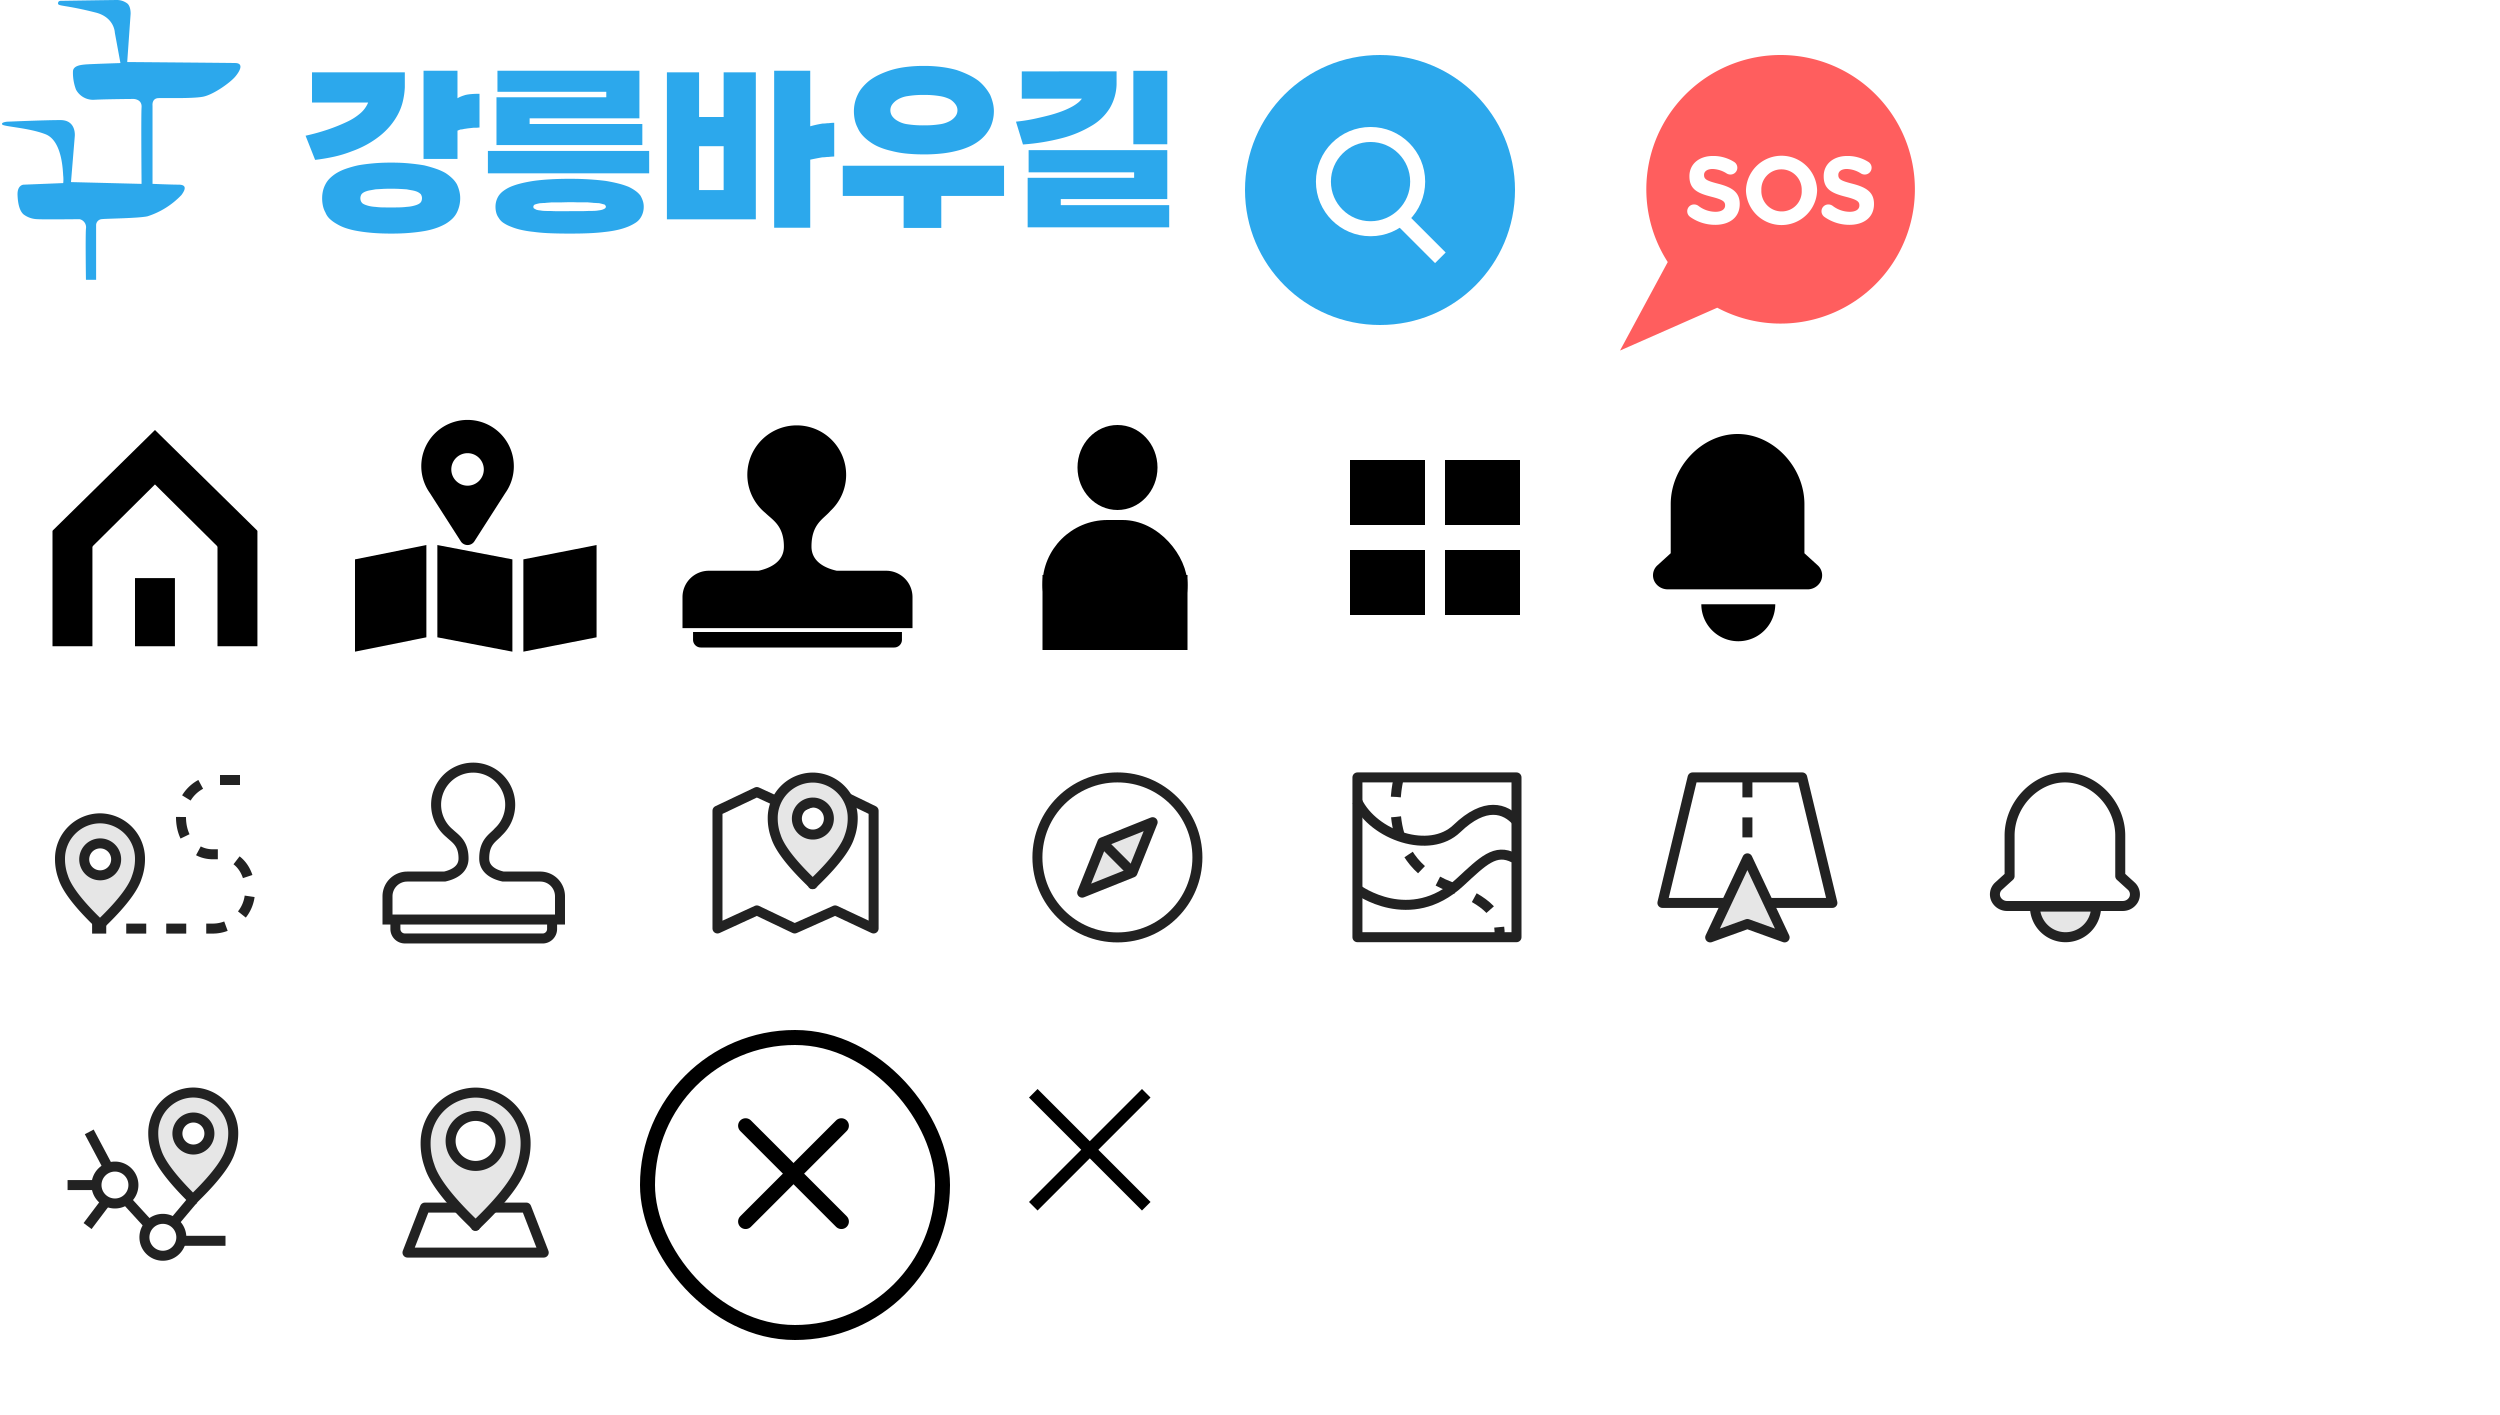 <svg xmlns="http://www.w3.org/2000/svg" xmlns:xlink="http://www.w3.org/1999/xlink" width="500" height="283" viewBox="0 0 500 283"><defs><clipPath id="a"><rect width="29.25" height="34" fill="none"/></clipPath><clipPath id="b"><rect width="34.135" height="34.644" fill="none"/></clipPath><clipPath id="c"><rect width="36" height="34" fill="none"/></clipPath><clipPath id="e"><rect width="33.814" height="33.955" fill="none"/></clipPath><clipPath id="f"><rect width="40" height="31.718" fill="none"/></clipPath><clipPath id="g"><rect width="33.226" height="32.182" fill="none"/></clipPath><clipPath id="h"><rect width="34" height="34" fill="none"/></clipPath><filter id="i" x="113" y="191" width="92" height="92" filterUnits="userSpaceOnUse"><feOffset dy="2" input="SourceAlpha"/><feGaussianBlur stdDeviation="5" result="j"/><feFlood flood-opacity="0.161"/><feComposite operator="in" in2="j"/><feComposite in="SourceGraphic"/></filter></defs><rect width="500" height="140" fill="none"/><g transform="translate(-2)"><g transform="translate(73 84)"><path d="M23.155,164.668a9.254,9.254,0,1,0-16.8,5.34l6.236,9.739a1.617,1.617,0,0,0,2.629,0l6.236-9.739a9.2,9.2,0,0,0,1.7-5.34Z" transform="translate(8.611 -155.414)"/><path d="M17.885,165.068a3.25,3.25,0,1,1-3.25-3.25A3.25,3.25,0,0,1,17.885,165.068Z" transform="translate(7.877 -155.183)" fill="#fff"/><path d="M0-1.8,14.275-4.667V13.788L0,16.659Z" transform="translate(0 29.674)"/><path d="M15.007-1.8,0-4.667V13.788l15.007,2.871Z" transform="translate(16.471 29.674)"/><path d="M0-1.8,14.64-4.667V13.788L0,16.659Z" transform="translate(33.674 29.674)"/></g><rect width="62" height="62" transform="translate(66 76)" fill="none"/></g><g transform="translate(10.5 86)"><path d="M7.321,23.955h0L0,20.146,20.492,0,40.983,20.146l-7.321,3.808L20.492,10.885,7.322,23.954Z"/><rect width="7.984" height="23.056" transform="translate(32.999 20.192)"/><rect width="7.984" height="13.628" transform="translate(16.5 29.621)"/><rect width="7.984" height="23.056" transform="translate(0 20.192)"/></g><rect width="62" height="62" transform="translate(0 76)" fill="none"/><g transform="translate(-5)"><g transform="translate(10728 1609)"><rect width="15" height="13" transform="translate(-10453 -1517)"/><rect width="15" height="13" transform="translate(-10453 -1499)"/><rect width="15" height="13" transform="translate(-10434 -1517)"/><rect width="15" height="13" transform="translate(-10434 -1499)"/></g><rect width="62" height="62" transform="translate(261 76)" fill="none"/><g transform="translate(130 -194)"><rect width="63" height="63" transform="translate(191 270)" fill="none"/><g transform="translate(9988.082 -3069.868)"><path d="M3.937,32.067a2.982,2.982,0,0,1-2.553-1.421,2.691,2.691,0,0,1,.494-3.376l2.666-2.424v-9.8C4.545,7.566,10.792,1,17.914,1S31.283,7.566,31.283,15.052v9.8l2.666,2.424a2.691,2.691,0,0,1,.494,3.376,2.982,2.982,0,0,1-2.553,1.421Z" transform="translate(-9783.481 3349.668)"/><path d="M23.667,26.84a7.394,7.394,0,1,1-14.788,0Z" transform="translate(-9781.696 3357.883)"/></g></g></g><g transform="translate(-3)"><g transform="translate(210.847 84.961)"><ellipse cx="8" cy="8.5" rx="8" ry="8.5" transform="translate(7.653 0.039)"/><rect width="29" height="26" rx="13" transform="translate(0.653 19.039)"/><rect width="29" height="15" transform="translate(0.653 30.039)"/></g><rect width="62" height="62" transform="translate(195 76)" fill="none"/></g><g transform="translate(-377 -31)"><g transform="translate(625.807 42.018)"><circle cx="27" cy="27" r="27" transform="translate(0.194 -0.018)" fill="#2ca8ec"/><g transform="translate(14.378 14.378)"><g transform="translate(0 0)" fill="none" stroke="#fff" stroke-width="3"><circle cx="10.925" cy="10.925" r="10.925" stroke="none"/><circle cx="10.925" cy="10.925" r="9.425" fill="none"/></g><path d="M-86.5-280.667l8.5,8.5" transform="translate(102.888 298.332)" fill="none" stroke="#fff" stroke-width="3"/></g></g><rect width="76" height="76" transform="translate(615 31)" fill="none"/></g><g transform="translate(-219 -31)"><g transform="translate(543 42)"><path d="M32.123,163.427A26.86,26.86,0,0,0,9.549,204.838L0,222.539l19.453-8.57a26.858,26.858,0,1,0,12.67-50.541" transform="translate(0 -163.427)" fill="#ff5e5e"/><path d="M131.842,361.728a1.375,1.375,0,0,1-.555-1.109,1.355,1.355,0,0,1,1.377-1.358,1.417,1.417,0,0,1,.842.268,5.646,5.646,0,0,0,3.424,1.2c1.2,0,1.932-.478,1.932-1.262v-.038c0-.746-.459-1.128-2.7-1.7-2.7-.689-4.437-1.435-4.437-4.093V353.6c0-2.429,1.951-4.036,4.686-4.036a7.772,7.772,0,0,1,4.246,1.186,1.363,1.363,0,0,1-.727,2.525,1.414,1.414,0,0,1-.746-.21,5.571,5.571,0,0,0-2.812-.9c-1.129,0-1.721.517-1.721,1.167v.038c0,.88.574,1.167,2.888,1.76,2.716.708,4.246,1.683,4.246,4.017v.038c0,2.659-2.027,4.151-4.916,4.151a8.642,8.642,0,0,1-5.03-1.607" transform="translate(-117.841 -329.369)" fill="#fff"/><path d="M205.255,356.285v-.038a7.118,7.118,0,0,1,14.23-.038v.038a7.118,7.118,0,0,1-14.23.038m11.151,0v-.038a4.067,4.067,0,0,0-4.055-4.208,4,4,0,0,0-4.017,4.169v.038a4.068,4.068,0,0,0,4.055,4.208,4,4,0,0,0,4.017-4.17" transform="translate(-180.062 -329.167)" fill="#fff"/><path d="M300.935,361.728a1.375,1.375,0,0,1-.555-1.109,1.355,1.355,0,0,1,1.377-1.358,1.417,1.417,0,0,1,.842.268,5.646,5.646,0,0,0,3.424,1.2c1.2,0,1.932-.478,1.932-1.262v-.038c0-.746-.459-1.128-2.7-1.7-2.7-.689-4.437-1.435-4.437-4.093V353.6c0-2.429,1.951-4.036,4.686-4.036a7.773,7.773,0,0,1,4.246,1.186,1.363,1.363,0,0,1-.727,2.525,1.414,1.414,0,0,1-.746-.21,5.571,5.571,0,0,0-2.812-.9c-1.128,0-1.721.517-1.721,1.167v.038c0,.88.574,1.167,2.888,1.76,2.716.708,4.246,1.683,4.246,4.017v.038c0,2.659-2.027,4.151-4.916,4.151a8.642,8.642,0,0,1-5.03-1.607" transform="translate(-260.08 -329.369)" fill="#fff"/></g><rect width="76" height="76" transform="translate(535 31)" fill="none"/></g><g transform="translate(-2)"><path d="M3.659,44.5A1.549,1.549,0,0,1,2.11,42.946V41.4H43.89v1.549A1.549,1.549,0,0,1,42.341,44.5ZM0,40.621v-6.2A5.271,5.271,0,0,1,5.271,29.15h9.946c1.982-.435,5.062-1.625,5.062-4.828,0-4.19-2.246-5.311-3.7-6.728a9.881,9.881,0,1,1,13-.405c-1.384,1.64-3.782,2.553-3.782,7.133,0,3.2,3.08,4.394,5.062,4.828h9.873A5.272,5.272,0,0,1,46,34.42v6.2Z" transform="translate(138.5 85)"/><rect width="62" height="62" transform="translate(130 76)" fill="none"/></g><rect width="236" height="56" fill="none"/><g transform="translate(-133.744 -440.257)"><path d="M2486.12,4694.6c0,.6,1.355.239,7.736,1.875,3.589,1.037,3.629,3.988,3.629,3.988l1.116,6.062s-6.141.2-6.978.278-2.432.2-2.512,1.355a9.553,9.553,0,0,0,.6,3.67,3.887,3.887,0,0,0,3.749,2.034c2.352-.121,7.735-.16,7.735-.16s1.755,0,1.635,1.675,0,15.312,0,15.312l-14.116-.359.758-9.172s.358-3.229-2.872-3.229-10.447.319-10.567.319-1.355.118-1.077.559,5.264.637,8.654,1.953,3.47,7.417,3.549,8.334a6.66,6.66,0,0,1,0,1.436l-7.935.319s-1.276.04-1.2,2.073.519,3.27,1.2,3.868a4.775,4.775,0,0,0,2.791.958c1.077.081,8.414,0,8.414,0a1.664,1.664,0,0,1,1.276,1.915c-.12,1.674,0,10.208,0,10.208h2.034V4738.9a1.227,1.227,0,0,1,1.116-1.158c1.077-.121,7.138-.159,9.132-.559a16.187,16.187,0,0,0,6.819-4.267c1.037-1.4.838-2.073-.6-2.073s-5.184-.159-5.184-.159v-15.632s-.2-1.476,1.2-1.517,6.819.121,8.892-.279,5.424-2.791,6.46-4.026,1.675-2.672,0-2.711-21.614-.2-21.614-.2l.678-9.609s.08-1.516-.678-2.114a3.49,3.49,0,0,0-2.273-.679c-.677,0-10.926.16-10.926.16S2486.12,4694,2486.12,4694.6Z" transform="translate(-2340.772 -4253.656)" fill="#2ca8ec"/><path d="M20.709-31.278v3a15.228,15.228,0,0,1-.41,2.866,10.823,10.823,0,0,1-.955,2.516,13.419,13.419,0,0,1-1.56,2.32,14.445,14.445,0,0,1-2.067,2.009,18.459,18.459,0,0,1-2.574,1.716A20.334,20.334,0,0,1,10.1-15.483a23.418,23.418,0,0,1-3.51,1.073,37.765,37.765,0,0,1-3.822.644L.858-18.6a42.041,42.041,0,0,0,4.5-1.248,35.4,35.4,0,0,0,3.764-1.521,11.457,11.457,0,0,0,2.711-1.736,5.67,5.67,0,0,0,1.54-2.125H2.145v-6.045Zm14.937,4.29v6.747a1.8,1.8,0,0,0-.253.02,2.071,2.071,0,0,1-.292.02h-.585l-.7.078q-.351.039-.663.078-.2.039-.37.058a2.51,2.51,0,0,0-.332.059,2.631,2.631,0,0,1-.312.059,2.236,2.236,0,0,1-.273.02q-.234.078-.37.136t-.253.1v5.655H24.453V-31.59h6.786v5.5a4.418,4.418,0,0,1,.7-.351q.39-.156.9-.312a8.649,8.649,0,0,1,1.209-.175Q34.749-26.988,35.646-26.988ZM17.979-4.251q.936,0,1.7-.019t1.385-.1A7.705,7.705,0,0,0,22.113-4.5a7.364,7.364,0,0,0,.819-.215,3.144,3.144,0,0,0,.585-.253,1.389,1.389,0,0,0,.39-.332,1.087,1.087,0,0,0,.175-.37,1.7,1.7,0,0,0,.059-.449,1.351,1.351,0,0,0-.059-.39,1.72,1.72,0,0,0-.175-.39,2.556,2.556,0,0,0-.39-.312,2.456,2.456,0,0,0-.585-.273,5.436,5.436,0,0,0-.819-.2q-.468-.078-1.053-.195-.624-.039-1.385-.078T17.979-8Q17-8,16.224-7.956t-1.365.078q-.624.117-1.092.195a4.248,4.248,0,0,0-.78.2,2.456,2.456,0,0,0-.585.273,1.416,1.416,0,0,0-.351.312,1.72,1.72,0,0,0-.175.39,1.351,1.351,0,0,0-.059.39,1.7,1.7,0,0,0,.059.449,1.087,1.087,0,0,0,.175.37.962.962,0,0,0,.351.332,3.144,3.144,0,0,0,.585.253,5.4,5.4,0,0,0,.78.215,7.8,7.8,0,0,0,1.092.136,12.907,12.907,0,0,0,1.365.1Q17-4.251,17.979-4.251Zm0,5.226q-2.028,0-3.7-.137T11.31.468a15.529,15.529,0,0,1-2.437-.6A8.76,8.76,0,0,1,7.059-.975,6.935,6.935,0,0,1,5.674-1.989a3.468,3.468,0,0,1-.838-1.248,4.794,4.794,0,0,1-.507-1.346,7.279,7.279,0,0,1-.156-1.54,6.454,6.454,0,0,1,.156-1.4,5.422,5.422,0,0,1,.507-1.365,4.6,4.6,0,0,1,.877-1.189A7.62,7.62,0,0,1,7.1-11.154a10.044,10.044,0,0,1,1.833-.839,22.323,22.323,0,0,1,2.418-.683q1.287-.234,2.964-.39t3.666-.156q1.95,0,3.588.156t3,.39q1.287.312,2.359.683a11.156,11.156,0,0,1,1.892.839,9.062,9.062,0,0,1,1.365,1.073,5.227,5.227,0,0,1,.936,1.189,7.433,7.433,0,0,1,.487,1.365,5.77,5.77,0,0,1,.176,1.4,6.5,6.5,0,0,1-.176,1.54,6.357,6.357,0,0,1-.487,1.346,4.553,4.553,0,0,1-.917,1.248A7.43,7.43,0,0,1,28.86-.975a11.4,11.4,0,0,1-1.872.839,15.315,15.315,0,0,1-2.34.6Q23.283.7,21.626.839T17.979.975Zm51.6-12.051H37.323v-4.485H69.576ZM53.664.975Q51.441.975,49.647.9t-3.2-.273A20.289,20.289,0,0,1,43.836.2a12.341,12.341,0,0,1-1.95-.624A7.117,7.117,0,0,1,40.4-1.19a2.97,2.97,0,0,1-.9-.956A3.067,3.067,0,0,1,39-3.178a4.607,4.607,0,0,1-.156-1.229A4.1,4.1,0,0,1,39-5.538a4.115,4.115,0,0,1,.507-1.092,3.947,3.947,0,0,1,.9-.917,7.413,7.413,0,0,1,1.443-.838,13.707,13.707,0,0,1,1.95-.644q1.131-.292,2.613-.526,1.4-.2,3.218-.312t4.036-.117q2.145,0,3.958.117t3.3.312q1.4.234,2.535.526a15.607,15.607,0,0,1,1.989.644,8.57,8.57,0,0,1,1.424.838,4.629,4.629,0,0,1,.955.917,5.75,5.75,0,0,1,.488,1.092,3.674,3.674,0,0,1,.175,1.131,4.126,4.126,0,0,1-.175,1.229,3.976,3.976,0,0,1-.488,1.033,3.261,3.261,0,0,1-.975.956A9.324,9.324,0,0,1,65.4-.429,13.89,13.89,0,0,1,63.414.2a20.512,20.512,0,0,1-2.535.429Q59.4.819,57.6.9T53.664.975Zm0-4.485h2.008q.916,0,1.618-.039.7,0,1.248-.02a6.86,6.86,0,0,0,.975-.1,3.819,3.819,0,0,0,.624-.117,1.95,1.95,0,0,0,.468-.2.48.48,0,0,0,.215-.156.414.414,0,0,0,.1-.273.336.336,0,0,0-.078-.215,2.659,2.659,0,0,0-.2-.214q-.2-.039-.468-.117t-.663-.156q-.234,0-.468-.019t-.507-.019q-.273-.039-.565-.059t-.644-.058H55.653q-.429,0-.936-.02T53.664-5.3q-.585,0-1.092.019t-.975.02H50q-.39.039-.7.058t-.585.059q-.312,0-.546.019t-.39.019q-.429.078-.7.156t-.39.117a.826.826,0,0,0-.215.214.409.409,0,0,0-.058.215.6.6,0,0,0,.058.273.334.334,0,0,0,.254.156.893.893,0,0,0,.37.2,3.479,3.479,0,0,0,.683.117,6.031,6.031,0,0,0,.955.1q.566.02,1.268.02.7.039,1.6.039ZM39.039-26.286H61v-1.092H39.234V-31.59H67.626v9.516H45.669v1.131H68.211v4.212H39.039Zm45.435-4.992h6.435V-1.872H73.125V-31.278H79.56v8.931h4.914ZM79.56-16.5v8.775h4.914V-16.5Zm27.027-4.68v6.747q-.234,0-.507.019t-.585.058a5.026,5.026,0,0,0-.624.039,5.351,5.351,0,0,1-.663.039q-.663.117-1.267.234t-1.151.234V-.2H94.575v-31.4h7.215v11.115q.546-.156,1.151-.292t1.306-.253a5.839,5.839,0,0,0,.683-.039,5.211,5.211,0,0,1,.6-.039q.312-.039.566-.059T106.587-21.177Zm17.94,6.318a33.827,33.827,0,0,1-3.588-.175,18.778,18.778,0,0,1-2.925-.527,14.37,14.37,0,0,1-2.457-.78,8.963,8.963,0,0,1-1.911-1.092,8.452,8.452,0,0,1-1.424-1.267,5.551,5.551,0,0,1-.956-1.5,6.022,6.022,0,0,1-.565-1.58,8.451,8.451,0,0,1-.175-1.736,7.621,7.621,0,0,1,.175-1.6,7.427,7.427,0,0,1,.565-1.638,6.484,6.484,0,0,1,.956-1.5,10.311,10.311,0,0,1,1.424-1.384,11.1,11.1,0,0,1,1.911-1.151,18.3,18.3,0,0,1,2.457-.955,18.345,18.345,0,0,1,2.925-.6,27.737,27.737,0,0,1,3.588-.215,27.076,27.076,0,0,1,3.51.215,20.766,20.766,0,0,1,3,.6,20.149,20.149,0,0,1,2.379.955,12.645,12.645,0,0,1,1.95,1.151,9.455,9.455,0,0,1,1.4,1.384,10.15,10.15,0,0,1,1.014,1.5,10.089,10.089,0,0,1,.546,1.638,6.892,6.892,0,0,1,.195,1.6,7.638,7.638,0,0,1-.195,1.736,7.811,7.811,0,0,1-.546,1.58,8.005,8.005,0,0,1-1.014,1.5,7.828,7.828,0,0,1-1.4,1.267,10,10,0,0,1-1.95,1.092,15.012,15.012,0,0,1-2.379.78,21.12,21.12,0,0,1-3,.527A33.019,33.019,0,0,1,124.527-14.859Zm0-5.811a20.011,20.011,0,0,0,3.178-.215,5.952,5.952,0,0,0,2.086-.682,3.54,3.54,0,0,0,1.073-.955,2.017,2.017,0,0,0,.37-1.19,1.988,1.988,0,0,0-.37-1.131,3.85,3.85,0,0,0-1.073-1.014,6.914,6.914,0,0,0-2.086-.663,18.375,18.375,0,0,0-3.178-.234,18.929,18.929,0,0,0-3.257.234,5.366,5.366,0,0,0-2.008.7,3.58,3.58,0,0,0-1.092.995,1.971,1.971,0,0,0-.351,1.111,2.1,2.1,0,0,0,.351,1.19,3.21,3.21,0,0,0,1.092.955,5.165,5.165,0,0,0,2.008.682A20.615,20.615,0,0,0,124.527-20.67ZM120.471-.156v-6.4H108.3V-12.6h32.253v6.045H128v6.4Zm42.588-31.317v2.613a9.879,9.879,0,0,1-1.365,4.758,10.455,10.455,0,0,1-3.627,3.51,22.336,22.336,0,0,1-5.869,2.457,42.546,42.546,0,0,1-7.859,1.287l-1.4-4.563q1.17-.117,2.32-.312t2.281-.468q1.053-.234,2.028-.488t1.872-.566q.819-.273,1.56-.6t1.365-.682a8.552,8.552,0,0,0,1.014-.7,4.194,4.194,0,0,0,.741-.78H144.1v-5.46Zm3.354,14.586v-14.7H173.2v14.7Zm-21.138,6.708h21.294v-1.092h-21.1v-4.446H173.2v9.789H151.9v1.209h21.684V-.273H145.275Z" transform="translate(194 486)" fill="#2ca8ec"/></g><g transform="translate(-197 -918)"><g transform="translate(277.496 1135.517)" clip-path="url(#a)"><path d="M14.625,27.643c.064.041.058.023,0-.041-.059.064-.065.083,0,.041" fill="#e6e6e6"/><path d="M14.625,27.643c.064.041.058.023,0-.041C14.566,27.666,14.56,27.685,14.625,27.643Z" fill="none" stroke="#222" stroke-linejoin="round" stroke-width="2"/><path d="M14.625,1a10.1,10.1,0,0,0-10,10.2,13.141,13.141,0,0,0,.8,4.527C6.909,20.509,14,26.916,14.625,27.6c.623-.688,7.707-7.088,9.191-11.855a13.153,13.153,0,0,0,.809-4.551,10.1,10.1,0,0,0-10-10.2m0,14.669a5,5,0,1,1,5-5,5,5,0,0,1-5,5" fill="#e6e6e6"/><path d="M14.625,1a10.1,10.1,0,0,0-10,10.2,13.141,13.141,0,0,0,.8,4.527C6.909,20.509,14,26.916,14.625,27.6c.623-.688,7.707-7.088,9.191-11.855a13.153,13.153,0,0,0,.809-4.551A10.1,10.1,0,0,0,14.625,1Zm0,14.669a5,5,0,1,1,5-5,5,5,0,0,1-5,5Z" fill="none" stroke="#222" stroke-linejoin="round" stroke-width="2"/><path d="M18.385,24h6.377l3.488,9H1l3.488-9h6.6" fill="none" stroke="#222" stroke-linejoin="round" stroke-width="2"/></g><path d="M0,0H62V62H0Z" transform="translate(261 1122)" fill="none"/></g><g transform="translate(-261 -794)"><g transform="translate(274.515 1011.506)"><g clip-path="url(#b)"><path d="M25.136,1a8.079,8.079,0,0,0-8,8.157,10.489,10.489,0,0,0,.641,3.622c1.195,3.857,6.877,9.138,7.292,9.642.433-.5,6.223-5.781,7.42-9.623a10.524,10.524,0,0,0,.647-3.641,8.08,8.08,0,0,0-8-8.157m.031,11.4a3.2,3.2,0,1,1,3.2-3.2,3.2,3.2,0,0,1-3.2,3.2" fill="#e6e6e6"/><path d="M25.136,1a8.079,8.079,0,0,0-8,8.157,10.489,10.489,0,0,0,.641,3.622c1.195,3.857,6.877,9.138,7.292,9.642.433-.5,6.223-5.781,7.42-9.623a10.524,10.524,0,0,0,.647-3.641,8.08,8.08,0,0,0-8-8.157Zm.031,11.4a3.2,3.2,0,1,1,3.2-3.2,3.2,3.2,0,0,1-3.2,3.2Z" fill="none" stroke="#222" stroke-linejoin="round" stroke-width="2"/><path d="M25.068,22.454c.047.03.036.01,0-.033-.037.043-.049.064,0,.033" fill="#e6e6e6"/><path d="M25.068,22.454c.047.03.036.01,0-.033C25.032,22.464,25.02,22.485,25.068,22.454Z" fill="none" stroke="#222" stroke-linejoin="round" stroke-width="2"/><line x2="8.647" transform="translate(22.937 30.657)" fill="none" stroke="#222" stroke-linejoin="round" stroke-width="2"/><line x2="4.27" y2="4.661" transform="translate(11.833 22.62)" fill="none" stroke="#222" stroke-linejoin="round" stroke-width="2"/><line x2="5.417" transform="translate(0 19.507)" fill="none" stroke="#222" stroke-linejoin="round" stroke-width="2"/><line x1="3.583" y2="4.75" transform="translate(4 22.954)" fill="none" stroke="#222" stroke-linejoin="round" stroke-width="2"/><line x2="3.583" y2="6.75" transform="translate(4.333 8.87)" fill="none" stroke="#222" stroke-linejoin="round" stroke-width="2"/><path d="M13.168,19.5a3.691,3.691,0,1,1-3.69-3.69,3.691,3.691,0,0,1,3.69,3.69Z" fill="none" stroke="#222" stroke-linejoin="round" stroke-width="2"/><path d="M22.75,29.954a3.69,3.69,0,1,1-3.69-3.69,3.69,3.69,0,0,1,3.69,3.69Z" fill="none" stroke="#222" stroke-linejoin="round" stroke-width="2"/><line y1="4.411" x2="3.715" transform="translate(21.353 22.454)" fill="none" stroke="#222" stroke-linejoin="round" stroke-width="2"/></g></g><rect width="62" height="62" transform="translate(261 998)" fill="none"/></g><g transform="translate(121 -734)"><g transform="translate(277.485 888.483)"><path d="M3.431,26.715a2.469,2.469,0,0,1-2.113-1.176,2.227,2.227,0,0,1,.409-2.794l2.207-2.006V12.631C3.934,6.435,9.1,1,15,1S26.066,6.435,26.066,12.631v8.108l2.207,2.006a2.227,2.227,0,0,1,.409,2.794,2.469,2.469,0,0,1-2.113,1.176Z" transform="translate(-0.5)" fill="none" stroke="#222" stroke-linejoin="round" stroke-width="2"/><path d="M21.12,26.84a6.12,6.12,0,0,1-12.24,0Z" transform="translate(-0.88)" fill="#e6e6e6"/><path d="M21.12,26.84a6.12,6.12,0,0,1-12.24,0Z" transform="translate(-0.38)" fill="none" stroke="#222" stroke-linejoin="round" stroke-width="2"/><rect width="30" height="34" fill="none"/></g><rect width="62" height="62" transform="translate(261 874)" fill="none"/></g><g transform="translate(57 -610)"><g transform="translate(274.481 764.483)"><g clip-path="url(#c)"><path d="M35,26.1H1L7.038,1H28.962Z" fill="none" stroke="#222" stroke-linejoin="round" stroke-width="2"/><line y2="13.997" transform="translate(18 1)" fill="none" stroke="#222" stroke-linejoin="round" stroke-width="2" stroke-dasharray="4 4"/></g><path d="M18,30.313,10.556,33,18,17.184,25.444,33Z" fill="#e6e6e6"/><g clip-path="url(#c)"><path d="M18,30.313,10.556,33,18,17.184,25.444,33Z" fill="none" stroke="#222" stroke-linejoin="round" stroke-width="2"/></g></g><rect width="62" height="62" transform="translate(261 750)" fill="none"/></g><g transform="translate(-5 -486)"><g transform="translate(275.486 640.484)"><g clip-path="url(#e)"><path d="M1,23.406s10.5,7.811,20.5-1.435c4.66-4.307,7.083-6.8,10.811-4.869" fill="none" stroke="#222" stroke-linejoin="round" stroke-width="2"/><path d="M9.311.955S4.636,17.191,19.532,22.849c5.681,2.158,10.391,4.9,9.861,9.808" fill="none" stroke="#222" stroke-linejoin="round" stroke-width="2" stroke-dasharray="4 4"/><rect width="31.814" height="31.955" transform="translate(1 1)" fill="none" stroke="#222" stroke-linejoin="round" stroke-width="2"/><path d="M.938,5.743c3.335,6.886,14.517,10.706,19.946,5.492,5.654-5.43,9.693-4.119,12.054-1.373" fill="none" stroke="#222" stroke-linejoin="round" stroke-width="2"/></g></g><rect width="62" height="62" transform="translate(261 626)" fill="none"/></g><g transform="translate(-261 10)"><g transform="translate(272 145)"><g clip-path="url(#f)"><path d="M9,29.981c.047.03.036.011,0-.03-.036.041-.048.061,0,.03" fill="#e6e6e6"/><path d="M9,29.981c.047.03.036.011,0-.03C8.964,29.992,8.952,30.012,9,29.981Z" fill="none" stroke="#222" stroke-linejoin="round" stroke-width="2"/><path d="M9,8.666a8.079,8.079,0,0,0-8,8.157,10.493,10.493,0,0,0,.641,3.622C2.836,24.3,8.575,29.465,9,29.95c.425-.485,6.157-5.644,7.354-9.486A10.524,10.524,0,0,0,17,16.823,8.08,8.08,0,0,0,9,8.666m.031,11.4a3.2,3.2,0,1,1,3.2-3.2,3.2,3.2,0,0,1-3.2,3.2" fill="#e6e6e6"/><path d="M9,8.666a8.079,8.079,0,0,0-8,8.157,10.493,10.493,0,0,0,.641,3.622C2.836,24.3,8.575,29.465,9,29.95c.425-.485,6.157-5.644,7.354-9.486A10.524,10.524,0,0,0,17,16.823,8.08,8.08,0,0,0,9,8.666Zm.031,11.4a3.193,3.193,0,1,1,2.264-.935,3.2,3.2,0,0,1-2.264.935Z" fill="none" stroke="#222" stroke-linejoin="round" stroke-width="2"/><path d="M37,1H32.635A7.452,7.452,0,0,0,25.2,8.429c0,4.087,2.344,7.43,6.43,7.43h.935c4.087,0,6.43,3.343,6.43,7.429a7.451,7.451,0,0,1-7.43,7.43H7.42" fill="none" stroke="#222" stroke-linejoin="round" stroke-width="2" stroke-dasharray="4 4"/></g></g><rect width="62" height="62" transform="translate(261 130)" fill="none"/></g><g transform="translate(-133 -238)"><g transform="translate(275.496 392.513)"><g clip-path="url(#g)"><path d="M16.441,7.376l8.086-3.484,7.7,3.742V31.183l-7.7-3.613-8.086,3.613L8.871,27.57,1,31.183V7.634L8.871,3.892Z" fill="none" stroke="#222" stroke-linejoin="round" stroke-width="2"/><path d="M20.048,22.315c.047.03.036.011,0-.03-.036.041-.048.061,0,.03" fill="#e6e6e6"/><path d="M20.048,22.315c.047.03.036.011,0-.03C20.012,22.326,20,22.346,20.048,22.315Z" fill="none" stroke="#222" stroke-linejoin="round" stroke-width="2"/><path d="M20.049,1a8.079,8.079,0,0,0-8,8.157,10.493,10.493,0,0,0,.641,3.622c1.2,3.856,6.934,9.02,7.358,9.505C20.473,21.8,26.2,16.64,27.4,12.8a10.524,10.524,0,0,0,.647-3.641,8.08,8.08,0,0,0-8-8.157m.031,11.4a3.2,3.2,0,1,1,3.2-3.2,3.2,3.2,0,0,1-3.2,3.2" fill="#e6e6e6"/><path d="M20.049,1a8.079,8.079,0,0,0-8,8.157,10.493,10.493,0,0,0,.641,3.622c1.2,3.856,6.934,9.02,7.358,9.505C20.473,21.8,26.2,16.64,27.4,12.8a10.524,10.524,0,0,0,.647-3.641A8.08,8.08,0,0,0,20.049,1Zm.031,11.4a3.2,3.2,0,1,1,3.2-3.2A3.2,3.2,0,0,1,20.08,12.4Z" fill="none" stroke="#222" stroke-linejoin="round" stroke-width="2"/></g></g><rect width="62" height="62" transform="translate(261 378)" fill="none"/></g><g transform="translate(-197 -114)"><path d="M3.478,34.192a1.9,1.9,0,0,1-1.9-1.9V30.4H32.918v1.9a1.9,1.9,0,0,1-1.9,1.9ZM0,30.4V25.759a3.946,3.946,0,0,1,3.946-3.946h7.47c1.486-.326,3.79-1.217,3.79-3.613,0-3.129-1.678-3.972-2.77-5.029a7.41,7.41,0,1,1,9.739-.305c-1.038,1.225-2.833,1.911-2.833,5.334,0,2.4,2.307,3.287,3.79,3.613h7.414A3.946,3.946,0,0,1,34.5,25.759V30.4Z" transform="translate(274.5 267.5)" fill="none" stroke="#222" stroke-width="2"/><rect width="62" height="62" transform="translate(261 254)" fill="none"/></g><g transform="translate(-69 -362)"><g transform="translate(275.483 516.483)"><g clip-path="url(#h)"><circle cx="16" cy="16" r="16" transform="translate(1 1)" fill="none" stroke="#222" stroke-linejoin="round" stroke-width="2"/><path d="M20.017,20.017,9.953,24.047l4.03-10.064,10.064-4.03Z" fill="#e6e6e6"/><path d="M20.017,20.017,9.953,24.047l4.03-10.064,10.064-4.03Z" fill="none" stroke="#222" stroke-linejoin="round" stroke-width="2"/><line x2="6.034" y2="6.034" transform="translate(13.983 13.983)" fill="none" stroke="#222" stroke-linejoin="round" stroke-width="2"/></g></g><rect width="62" height="62" transform="translate(261 502)" fill="none"/></g><g transform="translate(-12338 -4234)"><g transform="matrix(1, 0, 0, 1, 12338, 4234)" filter="url(#i)"><g transform="translate(128 204)" fill="#fff" stroke="#000" stroke-width="3"><rect width="62" height="62" rx="31" stroke="none"/><rect x="1.5" y="1.5" width="59" height="59" rx="29.5" fill="none"/></g></g><g transform="translate(12496.699 4449.566) rotate(45)"><line x2="27.098" transform="translate(0 13.549)" fill="none" stroke="#000" stroke-linecap="round" stroke-width="3"/><line y2="27.098" transform="translate(13.549 0)" fill="none" stroke="#000" stroke-linecap="round" stroke-width="3"/></g></g><g transform="translate(12 -99)"><rect width="52" height="52" transform="translate(180 303)" fill="none" opacity="0.56"/><g transform="translate(10499.801 -2745.913)"><rect width="31.952" height="2.418" transform="translate(-10306 3085.307) rotate(-45)"/><rect width="31.952" height="2.418" transform="translate(-10283.407 3087.017) rotate(-135)"/></g></g></svg>